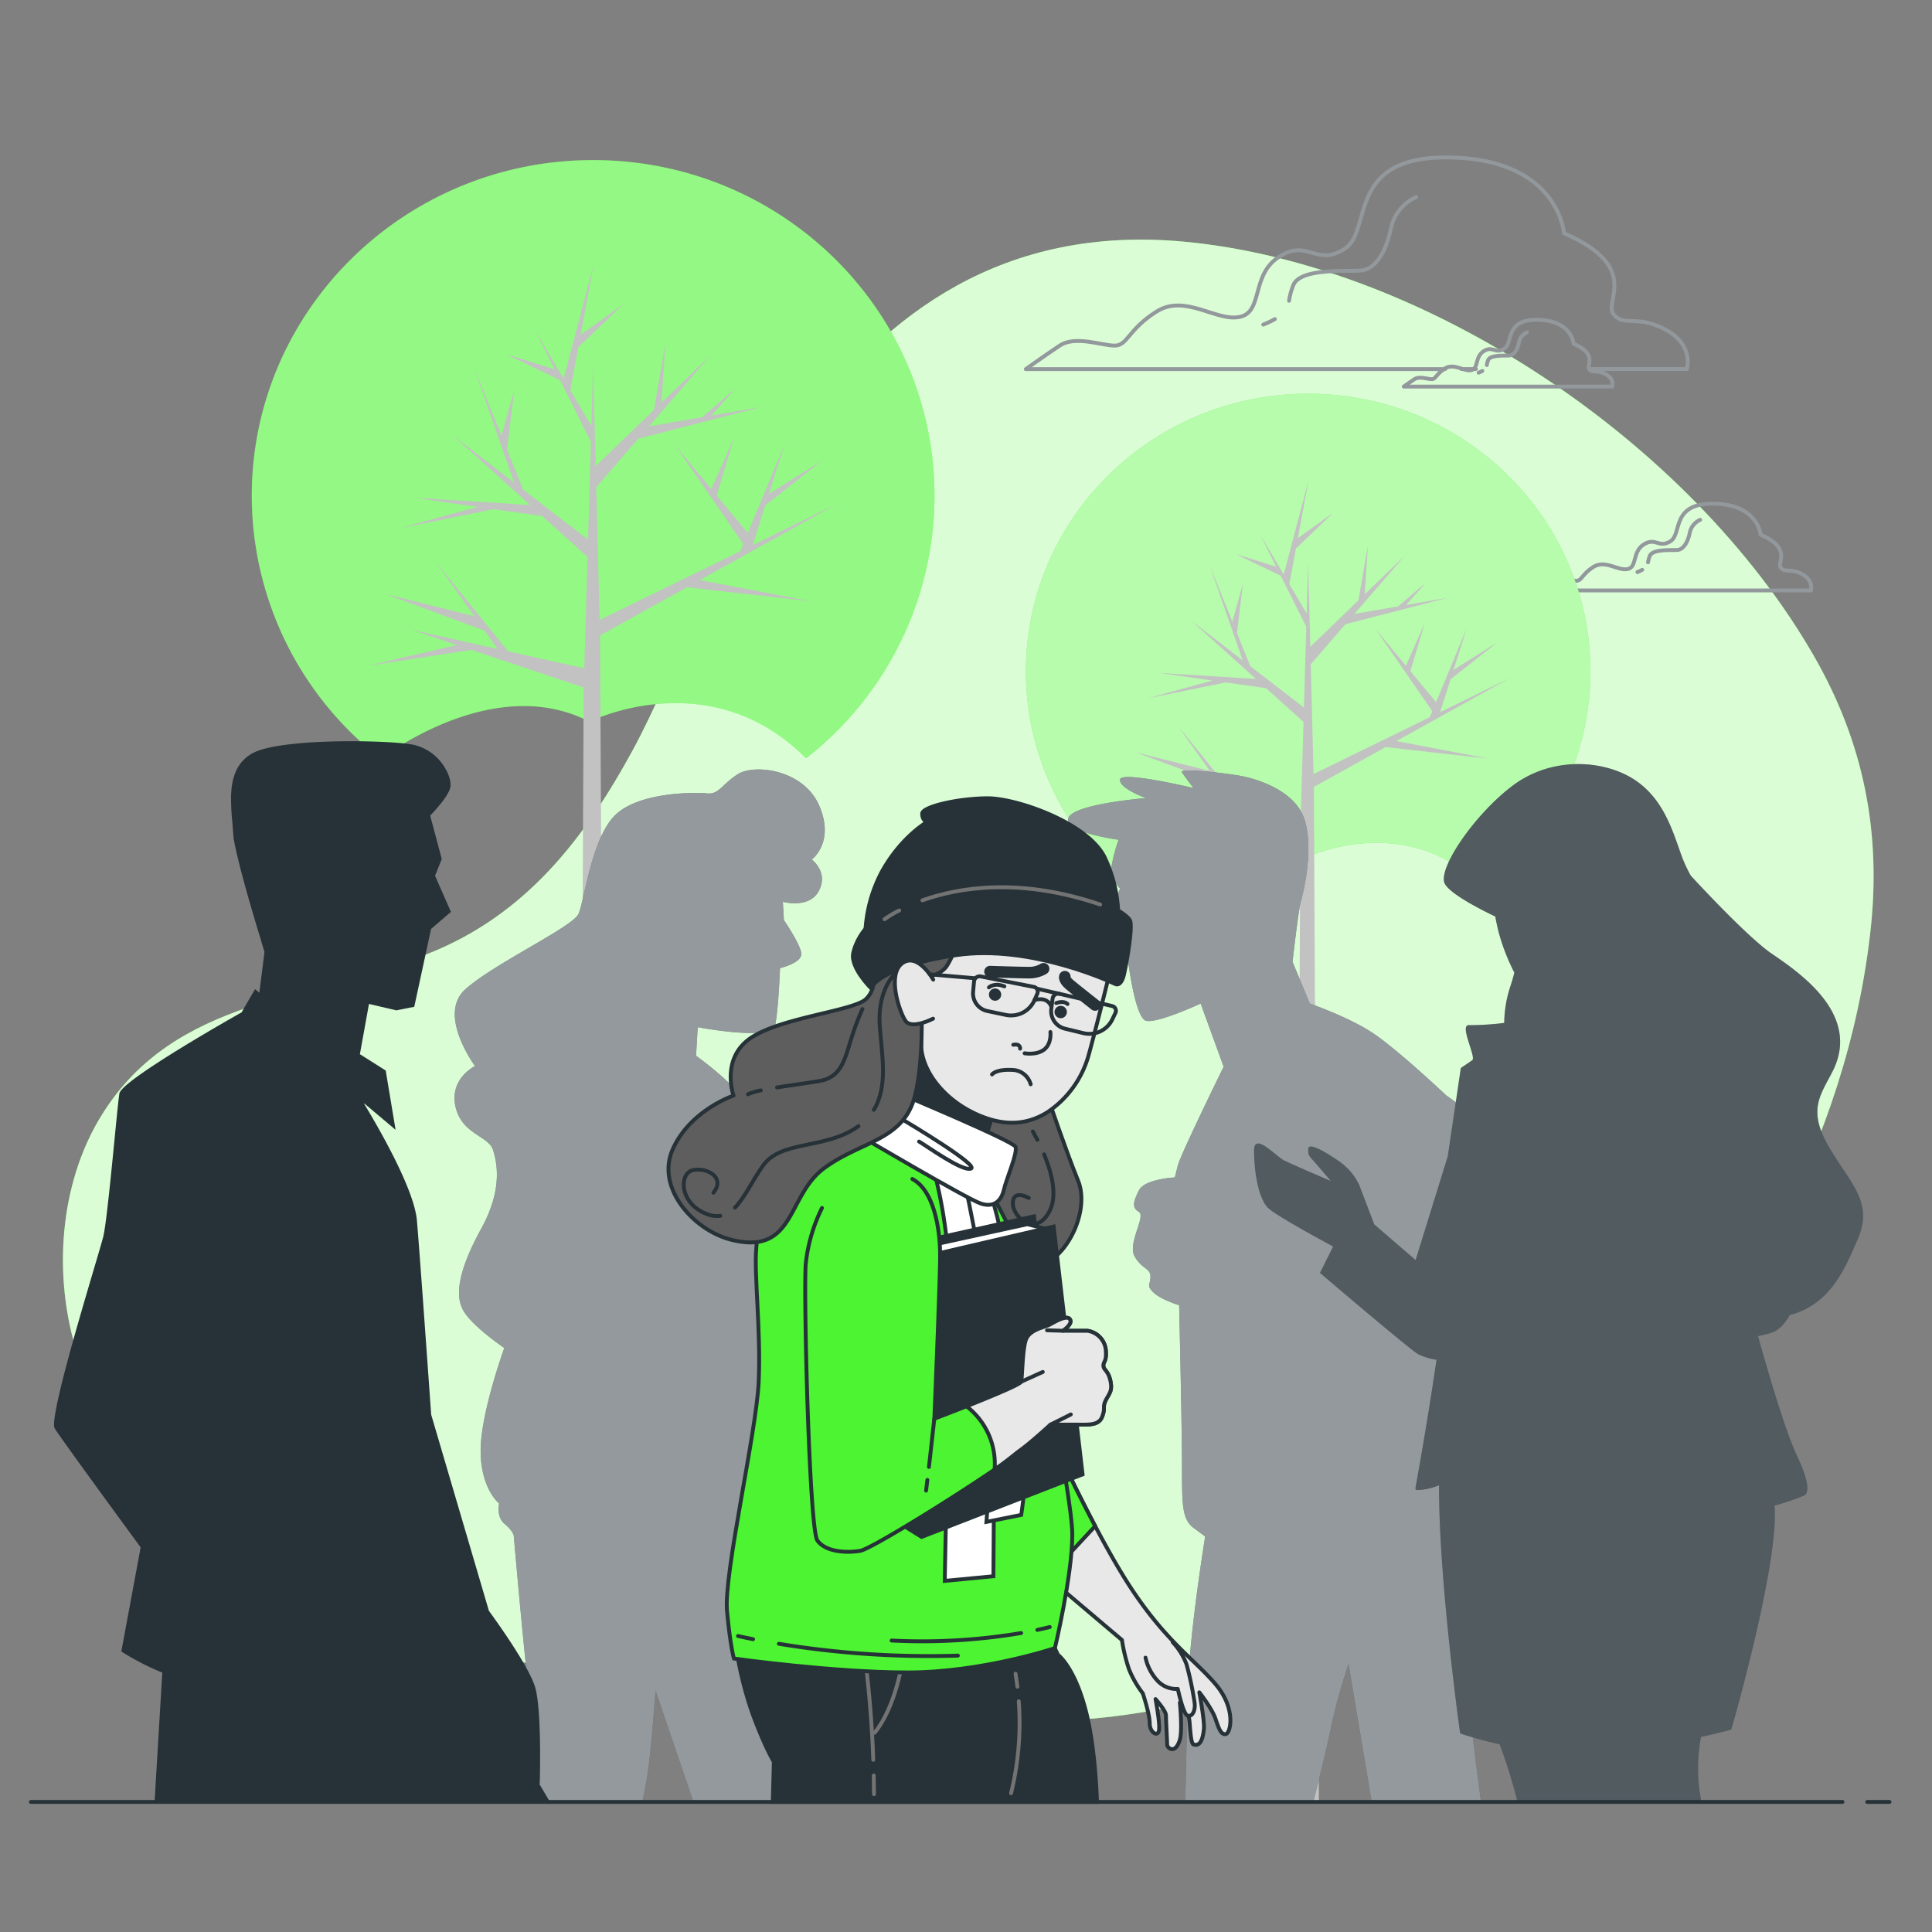 <svg xmlns="http://www.w3.org/2000/svg" viewBox="0 0 500 500"><rect x="0" y="0" width="500" height="500" fill="#808080" stroke="none"/><g id="freepik--background-simple--inject-92"><path d="M469.29,169.51c-31.68-54.89-100-101-162.68-106.95C212.84,53.72,185.09,154.86,163.83,194c-12.74,23.43-28,42.91-53.12,52.85-30,11.87-65.4,11-84.4,41.75C15.25,306.41,13.66,330.46,20,350.31c6.43,20.32,22,36.59,39.89,47.87,59.83,37.76,134.58,45.84,203.68,47.26C371.41,447.66,471.84,348,484,241.58,487,215.66,482.4,192.22,469.29,169.51Z" style="fill:#4CF432"></path><path d="M469.29,169.51c-31.68-54.89-100-101-162.68-106.95C212.84,53.72,185.09,154.86,163.83,194c-12.74,23.43-28,42.91-53.12,52.85-30,11.87-65.4,11-84.4,41.75C15.25,306.41,13.66,330.46,20,350.31c6.43,20.32,22,36.59,39.89,47.87,59.83,37.76,134.58,45.84,203.68,47.26C371.41,447.66,471.84,348,484,241.58,487,215.66,482.4,192.22,469.29,169.51Z" style="fill:#fff;opacity:0.8"></path></g><g id="freepik--Clouds--inject-92"><path d="M466.42,148.61c-3-1.66-4.43-.28-5.54-1.66s3.05-5-5.26-8.59c0,0-.56-7.76-11.92-8s-8.31,7.76-11.36,9.7-3.87-1.11-6.92.83-1.67,5.82-4.16,6.38-5.82-2.5-8.87-.56-3,3.6-4.43,3.6-4.15-1.1-5.82,0-3.6,2.5-3.6,2.5h70.1S469.47,150.27,466.42,148.61Z" style="fill:none;stroke:#92989b;stroke-linecap:round;stroke-linejoin:round"></path><path d="M425,147.47a9.76,9.76,0,0,1-1.24.59" style="fill:none;stroke:#92989b;stroke-linecap:round;stroke-linejoin:round"></path><path d="M440,134.53a4.72,4.72,0,0,0-2.7,3.38c-.51,2.54-1.69,4.23-3.05,4.4s-6.42-.34-7.27,1.52a7.74,7.74,0,0,0-.47,1.7" style="fill:none;stroke:#92989b;stroke-linecap:round;stroke-linejoin:round"></path><path d="M415.57,96.85c-2.35-1.28-3.42-.21-4.27-1.28s2.35-3.84-4.05-6.61c0,0-.43-6-9.18-6.19s-6.4,6-8.75,7.47-3-.86-5.34.64-1.28,4.48-3.2,4.91-4.48-1.92-6.83-.43-2.34,2.77-3.41,2.77-3.2-.85-4.48,0-2.78,1.92-2.78,1.92h54S417.92,98.13,415.57,96.85Z" style="fill:none;stroke:#92989b;stroke-linecap:round;stroke-linejoin:round"></path><path d="M383.63,96a9.73,9.73,0,0,1-.95.45" style="fill:none;stroke:#92989b;stroke-linecap:round;stroke-linejoin:round"></path><path d="M395.18,86a3.64,3.64,0,0,0-2.08,2.6c-.39,2-1.31,3.26-2.35,3.39s-4.95-.26-5.6,1.17a5.43,5.43,0,0,0-.36,1.31" style="fill:none;stroke:#92989b;stroke-linecap:round;stroke-linejoin:round"></path><line x1="378.22" y1="95.51" x2="381.97" y2="95.51" style="fill:none;stroke:#92989b;stroke-linecap:round;stroke-linejoin:round"></line><path d="M411.3,95.51h25.24s2-6.09-5.41-10.15-10.82-.67-13.53-4,7.44-12.17-12.84-21c0,0-1.35-18.93-29.08-19.61S355.4,59.67,348,64.4s-9.46-2.7-16.9,2S327,80.63,320.92,82s-14.2-6.08-21.64-1.35-7.44,8.79-10.82,8.79-10.14-2.7-14.2,0-8.79,6.09-8.79,6.09H374" style="fill:none;stroke:#92989b;stroke-linecap:round;stroke-linejoin:round"></path><path d="M329.93,82.59a24.12,24.12,0,0,1-3,1.42" style="fill:none;stroke:#92989b;stroke-linecap:round;stroke-linejoin:round"></path><path d="M333.6,77.84a18.47,18.47,0,0,1,1.15-4.14c2.07-4.54,14.45-3.3,17.75-3.72s6.19-4.54,7.43-10.72a11.54,11.54,0,0,1,6.6-8.26" style="fill:none;stroke:#92989b;stroke-linecap:round;stroke-linejoin:round"></path></g><g id="freepik--Trees--inject-92"><path d="M152.55,186.76s30.39-15.2,55.09,8.55c.33.32.66.6,1,.92a86.24,86.24,0,0,0,33.21-67.89c0-48-39.56-86.91-88.34-86.91S65.16,80.34,65.16,128.34a86.22,86.22,0,0,0,33.39,68C104.08,192.3,129.8,175,152.55,186.76Z" style="fill:#4CF432"></path><path d="M152.55,186.76s30.39-15.2,55.09,8.55c.33.32.66.6,1,.92a86.24,86.24,0,0,0,33.21-67.89c0-48-39.56-86.91-88.34-86.91S65.16,80.34,65.16,128.34a86.22,86.22,0,0,0,33.39,68C104.08,192.3,129.8,175,152.55,186.76Z" style="fill:#fff;opacity:0.4"></path><polygon points="122.03 168.2 151.06 177.93 149.65 466.04 156.87 466.04 155.29 164.47 177.75 151.99 209.93 155.63 181.11 150.12 216.49 130.47 194.81 141.07 198.06 130.78 212.66 119.25 199 127.83 203.09 114.88 193.52 137.95 185.49 128.25 189.97 113.23 184.1 126.57 174.65 115.15 192.34 140.77 191.56 142.66 155.19 160.44 154.3 126.09 165.16 113.55 197.08 105.3 184.12 107.54 190.24 100.66 181.67 107.97 167.95 110.33 183.68 92.18 171.2 104.2 172.19 88.89 169.24 106.08 154.16 120.61 153.5 94.62 153.04 110.22 147.61 101 149.68 89.83 161.25 78.78 150.27 86.62 153.59 68.66 145.85 98.01 138.55 85.61 143.53 95.58 130.89 91.63 144.94 98.39 152.92 114.35 152.18 139.64 135.4 126.71 131.22 116.34 133.08 100.93 129.8 112.69 130.04 113.41 122.69 95.19 133.03 124.88 117.22 112.69 137.15 130.69 107.1 128.82 123.56 131.18 103.27 136.75 127.69 131.77 140.35 133.57 152.05 144.14 151.2 172.96 131.5 168.57 112.84 145.51 122.75 159.47 99.72 153.71 125.41 163.22 128.77 167.96 106.55 163.01 118.22 166.92 95.07 172.31 122.03 168.2" style="fill:#c2c2c2"></polygon><path d="M337.76,222.09s25.14-12.57,45.57,7.07c.28.27.54.5.82.76a71.31,71.31,0,0,0,27.46-56.14c0-39.7-32.71-71.89-73.06-71.89s-73.06,32.19-73.06,71.89A71.29,71.29,0,0,0,293.11,230C297.68,226.67,319,212.34,337.76,222.09Z" style="fill:#4CF432"></path><path d="M337.76,222.09s25.14-12.57,45.57,7.07c.28.27.54.5.82.76a71.31,71.31,0,0,0,27.46-56.14c0-39.7-32.71-71.89-73.06-71.89s-73.06,32.19-73.06,71.89A71.29,71.29,0,0,0,293.11,230C297.68,226.67,319,212.34,337.76,222.09Z" style="fill:#fff;opacity:0.6"></path><polygon points="312.52 206.74 336.53 214.79 335.37 466.04 341.33 466.04 340.03 203.65 358.6 193.34 385.22 196.34 361.38 191.79 390.65 175.53 372.71 184.3 375.41 175.79 387.48 166.26 376.18 173.35 379.57 162.64 371.65 181.72 365.01 173.7 368.71 161.28 363.86 172.31 356.04 162.87 370.68 184.05 370.03 185.61 339.94 200.33 339.22 171.91 348.2 161.54 374.59 154.72 363.87 156.57 368.94 150.88 361.85 156.92 350.5 158.88 363.51 143.87 353.19 153.81 354.01 141.15 351.57 155.37 339.1 167.39 338.55 145.89 338.17 158.79 333.68 151.16 335.39 141.93 344.96 132.78 335.88 139.27 338.63 124.41 332.23 148.69 326.19 138.44 330.31 146.68 319.85 143.41 331.47 149.01 338.07 162.2 337.46 183.12 323.58 172.43 320.13 163.85 321.66 151.1 318.95 160.83 319.15 161.43 313.07 146.35 321.62 170.91 308.54 160.83 325.03 175.71 300.18 174.17 313.79 176.12 297.01 180.73 317.21 176.61 327.67 178.1 337.35 186.84 336.65 210.68 320.36 207.05 304.93 187.97 313.12 199.52 294.07 194.76 315.31 202.62 318.1 206.54 299.72 202.45 309.38 205.68 290.22 210.14 312.52 206.74" style="fill:#c2c2c2"></polygon></g><g id="freepik--silhouette-3--inject-92"><path d="M289.5,217.33a40.5,40.5,0,0,0-1.86,7.06c-.37,3,2.23,5.58,2.23,5.58s-5.57,12.63-4.09,14.49,6,3,6,3,1.86,16,4.83,16.72,14.12-4.46,14.12-4.46l5.95,16.35s-11.15,22.67-11.89,25.65l-.75,3s-7.8.37-9.29,3.35-1.86,4.46,0,5.57-3,8.18-1.11,11.52,4.09,3,4.09,5.21-1.12,2.23.74,4.08,6.69,3.35,6.69,3.35.74,31.59.74,41.62,0,13.76,3,16l3,2.23s-4.09,24.9-4.46,39.39c-.3,11.6-.6,24.62-.7,29.36h33.13c1.11-4.38,3.85-15.36,4.74-20.07A143.72,143.72,0,0,1,349,430.66l6,35.68h28.3c-.9-6.52-3.83-28.52-3.83-38.28V393.87c0-5.2-.37-8.92-.37-8.92s8.92-2.23,14.12-13,3.72-36.42,3.35-49.8-7.81-25.27-12.27-30.11a63.61,63.61,0,0,0-10-8.54s-13-12.27-19.33-16.36-16-7.43-16-7.43l-4.46-10.78s1.49-13.38,2.23-16,3.35-13.75.74-21.18S324.81,201.35,320,200.61s-14.87-1.86-14.13-.75,3,4.09,3,4.09-18.59-4.46-19-2.23,6.69,4.83,6.69,4.83-18.95,1.49-20.07,5.21S289.5,217.33,289.5,217.33Z" style="fill:#263238"></path><path d="M289.5,217.33a40.5,40.5,0,0,0-1.86,7.06c-.37,3,2.23,5.58,2.23,5.58s-5.57,12.63-4.09,14.49,6,3,6,3,1.86,16,4.83,16.72,14.12-4.46,14.12-4.46l5.95,16.35s-11.15,22.67-11.89,25.65l-.75,3s-7.8.37-9.29,3.35-1.86,4.46,0,5.57-3,8.18-1.11,11.52,4.09,3,4.09,5.21-1.12,2.23.74,4.08,6.69,3.35,6.69,3.35.74,31.59.74,41.62,0,13.76,3,16l3,2.23s-4.09,24.9-4.46,39.39c-.3,11.6-.6,24.62-.7,29.36h33.13c1.11-4.38,3.85-15.36,4.74-20.07A143.72,143.72,0,0,1,349,430.66l6,35.68h28.3c-.9-6.52-3.83-28.52-3.83-38.28V393.87c0-5.2-.37-8.92-.37-8.92s8.92-2.23,14.12-13,3.72-36.42,3.35-49.8-7.81-25.27-12.27-30.11a63.61,63.61,0,0,0-10-8.54s-13-12.27-19.33-16.36-16-7.43-16-7.43l-4.46-10.78s1.49-13.38,2.23-16,3.35-13.75.74-21.18S324.81,201.35,320,200.61s-14.87-1.86-14.13-.75,3,4.09,3,4.09-18.59-4.46-19-2.23,6.69,4.83,6.69,4.83-18.95,1.49-20.07,5.21S289.5,217.33,289.5,217.33Z" style="fill:#fff;opacity:0.5"></path></g><g id="freepik--silhouette-4--inject-92"><path d="M332.25,300.29c1.95,1,12.18,5.36,12.18,5.36l-2.92-3.42c-2.93-3.41-2.93-2.92-2.93-4.87s4.88,1,8.29,3.41a15.59,15.59,0,0,1,4.87,5.85l3.9,10.24,10.72,9.25,8.33-26.87,3.37-22.83,2.92-2c1.23-.59-3.35-9.07-.9-9.1a72.55,72.55,0,0,0,7.84-.42l1.37-.16a31.2,31.2,0,0,1,1.57-9.41c.4-1.2.76-2.4,1.05-3.61a52.74,52.74,0,0,1-3.93-10c-.42-1.54-.74-3.05-1-4.51-3.05-1.45-11.33-5.58-13-8.36-2.27-3.72,7.8-18.34,17.66-25.64,10.12-7.49,23.23-6.5,31-1.65,7.13,4.48,9.73,11.91,11.83,17.88.23.65.45,1.29.67,1.89a35.16,35.16,0,0,0,2.44,5.3s14.36,15.69,20.93,20.18c7.5,5.12,23.1,15.79,15.83,30.34-.38.76-.77,1.48-1.15,2.19-2.68,5-4.79,8.94,0,17.25,1.26,2.18,2.51,4.06,3.72,5.88,4.16,6.24,7.16,10.75,3.83,18.31l-.54,1.25c-2.88,6.64-6.84,15.72-17,18.29-1,1.78-2.53,3.9-4.78,4.61a27.64,27.64,0,0,1-3.45.85c2.22,8,6.94,24.31,10.09,31,2.32,4.93,3.14,8.18,2.42,9.65a1.21,1.21,0,0,1-.68.67,62.56,62.56,0,0,1-7.55,2.55,43.44,43.44,0,0,1,0,5.07c-1,17.53-11,52.28-11.13,52.63a.54.54,0,0,1-.38.37c-.08,0-3,.81-7.52,1.8a43.54,43.54,0,0,0,.1,16.76H392.71a136,136,0,0,0-4.6-14.86,91.48,91.48,0,0,1-9.91-2.7.54.54,0,0,1-.35-.43c-.07-.47-5.49-39.1-5.43-63.91a15.51,15.51,0,0,1-5.53,1.25h-.14a.45.45,0,0,1-.28-.1h0l-.05-.05s-.06,0-.08-.08,0,0,0-.06a.69.69,0,0,1,0-.1.49.49,0,0,1,0-.17s0,0,0-.07c.05-.26,3.21-17.6,5.43-33.09a15.63,15.63,0,0,1-4.82-1.48c-2.44-1.46-25.34-21-25.34-21l3.41-6.83s-13.65-7.31-16.57-9.74-3.9-10.24-3.9-15.11S330.3,299.31,332.25,300.29Z" style="fill:#263238"></path><path d="M332.25,300.29c1.95,1,12.18,5.36,12.18,5.36l-2.92-3.42c-2.93-3.41-2.93-2.92-2.93-4.87s4.88,1,8.29,3.41a15.59,15.59,0,0,1,4.87,5.85l3.9,10.24,10.72,9.25,8.33-26.87,3.37-22.83,2.92-2c1.23-.59-3.35-9.07-.9-9.1a72.55,72.55,0,0,0,7.84-.42l1.37-.16a31.2,31.2,0,0,1,1.57-9.41c.4-1.2.76-2.4,1.05-3.61a52.74,52.74,0,0,1-3.93-10c-.42-1.54-.74-3.05-1-4.51-3.05-1.45-11.33-5.58-13-8.36-2.27-3.72,7.8-18.34,17.66-25.64,10.12-7.49,23.23-6.5,31-1.65,7.13,4.48,9.73,11.91,11.83,17.88.23.65.45,1.29.67,1.89a35.16,35.16,0,0,0,2.44,5.3s14.36,15.69,20.93,20.18c7.5,5.12,23.1,15.79,15.83,30.34-.38.76-.77,1.48-1.15,2.19-2.68,5-4.79,8.94,0,17.25,1.26,2.18,2.51,4.06,3.72,5.88,4.16,6.24,7.16,10.75,3.83,18.31l-.54,1.25c-2.88,6.64-6.84,15.72-17,18.29-1,1.78-2.53,3.9-4.78,4.61a27.64,27.64,0,0,1-3.45.85c2.22,8,6.94,24.31,10.09,31,2.32,4.93,3.14,8.18,2.42,9.65a1.21,1.21,0,0,1-.68.67,62.56,62.56,0,0,1-7.55,2.55,43.44,43.44,0,0,1,0,5.07c-1,17.53-11,52.28-11.13,52.63a.54.54,0,0,1-.38.37c-.08,0-3,.81-7.52,1.8a43.54,43.54,0,0,0,.1,16.76H392.71a136,136,0,0,0-4.6-14.86,91.48,91.48,0,0,1-9.91-2.7.54.54,0,0,1-.35-.43c-.07-.47-5.49-39.1-5.43-63.91a15.51,15.51,0,0,1-5.53,1.25h-.14a.45.45,0,0,1-.28-.1h0l-.05-.05s-.06,0-.08-.08,0,0,0-.06a.69.69,0,0,1,0-.1.49.49,0,0,1,0-.17s0,0,0-.07c.05-.26,3.21-17.6,5.43-33.09a15.63,15.63,0,0,1-4.82-1.48c-2.44-1.46-25.34-21-25.34-21l3.41-6.83s-13.65-7.31-16.57-9.74-3.9-10.24-3.9-15.11S330.3,299.31,332.25,300.29Z" style="fill:#fff;opacity:0.2"></path></g><g id="freepik--silhouette-2--inject-92"><path d="M117.86,286.31c1.55,7.23,8.57,7.62,9.73,11.28S130,308.05,124.53,318s-7,16.87-4.69,21.05,10.67,9.81,10.67,9.81-6.2,17-6.12,26.77,4.78,13.47,4.78,13.47-.78,3.44,1.38,5.25,2.4,3,2.4,3,3.1,35.64,4.26,42.83S140.55,453,139,455.71c-1.31,2.29-1.79,8.11-1.92,10.63h29.12a100.32,100.32,0,0,0,2-12.09c.56-5,1.46-16.7,1.46-16.7l9.8,28.79H207.6L202,403.5l6.4-.07,3.1-38.48s-4.86-51.52-5.42-53.54-9.5-20.27-12.82-25.74-13.12-12.44-13.12-12.44l.43-7.4s19.19,3.7,20.05-.51,1.25-14.76,1.25-14.76,5.64-1.34,5.51-3.71-4.51-8.73-4.51-8.73l-.26-4.74s6.84,1.94,9.34-2.88-1.85-8.05-1.85-8.05,6-4.43,1.94-13.9-16.83-10.89-21.05-8.22-4.91,5.33-8,5-17.61-.39-23.76,5.59-8,22.25-9.52,25.61S127.85,249.38,120.45,256s2.49,19.89,2.49,19.89S116.31,279.08,117.86,286.31Z" style="fill:#263238"></path><path d="M117.86,286.31c1.55,7.23,8.57,7.62,9.73,11.28S130,308.05,124.53,318s-7,16.87-4.69,21.05,10.67,9.81,10.67,9.81-6.2,17-6.12,26.77,4.78,13.47,4.78,13.47-.78,3.44,1.38,5.25,2.4,3,2.4,3,3.1,35.64,4.26,42.83S140.55,453,139,455.71c-1.31,2.29-1.79,8.11-1.92,10.63h29.12a100.32,100.32,0,0,0,2-12.09c.56-5,1.46-16.7,1.46-16.7l9.8,28.79H207.6L202,403.5l6.4-.07,3.1-38.48s-4.86-51.52-5.42-53.54-9.5-20.27-12.82-25.74-13.12-12.44-13.12-12.44l.43-7.4s19.19,3.7,20.05-.51,1.25-14.76,1.25-14.76,5.64-1.34,5.51-3.71-4.51-8.73-4.51-8.73l-.26-4.74s6.84,1.94,9.34-2.88-1.85-8.05-1.85-8.05,6-4.43,1.94-13.9-16.83-10.89-21.05-8.22-4.91,5.33-8,5-17.61-.39-23.76,5.59-8,22.25-9.52,25.61S127.85,249.38,120.45,256s2.49,19.89,2.49,19.89S116.31,279.08,117.86,286.31Z" style="fill:#fff;opacity:0.5"></path></g><g id="freepik--silhouette-1--inject-92"><path d="M142.33,466.34l-2.81-4.75.16.13s.6-19.13-1.2-25.11-11.95-19.72-11.95-19.72L111.59,366.1c-1.55-21.76-3.23-45.1-3.7-50.31-.72-7.86-9.29-22.91-13.61-30.07l0-.15,8.1,6.83-2.56-15.35-6.68-4.23,2.35-13,7.08,1.66,4.64-.92,4.35-20.15,5.14-4.41-4.11-9.35,1.74-4.34-3-11.24,0,0,.1-.11.12-.12.12-.12c.05-.06.11-.11.16-.18l.13-.13.22-.23.12-.14c.09-.1.19-.2.28-.31l.1-.11.41-.47,0,0,.39-.46a1,1,0,0,0,.13-.16l.3-.36a1.56,1.56,0,0,0,.16-.2l.27-.34.17-.22.25-.33c.06-.08.11-.16.17-.23l.23-.34.16-.23.21-.33.14-.22.19-.34a2.25,2.25,0,0,0,.12-.21c.07-.12.12-.23.18-.35a1.3,1.3,0,0,0,.08-.17c.08-.17.14-.34.2-.5.42-1.26,0-3.28-1.21-5.29a12.67,12.67,0,0,0-8.25-6.13c-6.23-1.24-34.54-1.79-41.68,2.23h0c-4.4,2.47-5.45,6.92-5.51,11.49a61,61,0,0,0,.32,6.14c.07.81.14,1.6.19,2.36,0,.2,0,.42.06.65s0,.19,0,.28,0,.3.06.47,0,.22,0,.33.05.33.08.5.05.26.07.39.07.34.1.52l.09.45c0,.18.07.35.11.53s.07.33.1.49.08.37.13.56.07.35.11.52.09.39.14.59.09.37.13.55.09.39.14.6l.15.58.15.62.15.59c.05.21.11.42.16.64s.11.4.16.61l.17.65c.06.21.11.42.17.63s.11.43.17.64l.18.67c.06.21.11.42.17.63s.13.45.19.68.11.41.17.61.13.47.19.71.12.39.17.59.13.47.2.7.11.4.17.6.13.45.19.67l.18.61c.06.23.13.45.19.67l.17.59c.07.22.13.44.2.67s.1.36.16.54.13.45.19.66.11.37.16.55l.18.6c.06.19.12.39.17.58l.15.49c.07.22.13.43.19.64l.14.44c.06.2.11.39.17.58s.09.29.13.43l.18.58.09.31c.07.23.14.44.2.65l.06.19c.07.23.14.45.2.67l0,.09.81,2.6L67.12,256.9,66,256l-3.48,6S31.5,279.42,30.9,283s-3,32.27-4.18,37.05-14.35,46.62-12.56,49.61c1.19,2,13.78,19.24,22.24,30.8l-5,26.93.22.15A67.09,67.09,0,0,0,42,432.87l-2,33.47Z" style="fill:#263238"></path></g><g id="freepik--Character--inject-92"><path d="M200.29,262l.31-.29-.27.32Z" style="fill:#263238"></path><path d="M200.29,262l.31-.29-.27.32Z" style="fill:#fff;opacity:0.5"></path><line x1="483.25" y1="466.34" x2="489" y2="466.34" style="fill:none;stroke:#263238;stroke-linecap:round;stroke-miterlimit:10"></line><line x1="8" y1="466.34" x2="476.82" y2="466.34" style="fill:none;stroke:#263238;stroke-linecap:round;stroke-miterlimit:10"></line><path d="M272.67,373.18s11.39,24.88,20.39,38.36,16.13,18,21.52,24.33,3.9,12.59,2.7,12.89-1.8-1.2-2.7-3.9-4.2-6.89-4.2-6.89,1.38,7.31,1.19,9.42c-.4,4.31-1.79,4.37-2.68,4.07s-.88-5.87-1.2-6.9a8.9,8.9,0,0,0-2.34-3.94s.71,7.13,0,9.59c-1.16,3.94-3.29,2.2-3.29,1.31s-.31-6.41-.31-7.6-2.7-4.2-2.7-4.2,1.2,6.29.9,8.09-2.4.6-2.4-1.8-1.8-7.79-1.8-7.79a26,26,0,0,1-3.59-6.29,44.32,44.32,0,0,1-1.8-7.5l-21.58-18.28Z" style="fill:#e8e8e8;stroke:#263238;stroke-linecap:round;stroke-linejoin:round"></path><path d="M272.67,373.18l-3.89,33,2.36,2,12.28-13.22C277.54,383.8,272.67,373.18,272.67,373.18Z" style="fill:#4CF432;stroke:#263238;stroke-linecap:round;stroke-miterlimit:10"></path><path d="M296.46,429a12.73,12.73,0,0,0,3.13,6,6.59,6.59,0,0,0,5.22,2.09s1.3,6,2.34,6.78,2.35-.78,2-3.26a85.06,85.06,0,0,0-2.09-9.91A17.08,17.08,0,0,0,303.5,425" style="fill:#e8e8e8;stroke:#263238;stroke-linecap:round;stroke-linejoin:round"></path><path d="M194.78,443.56c3.33,9,5.49,12.35,5.49,12.35L200,466.34H283.9c-.2-5.56-.84-15.51-2.84-23.37-2.94-11.57-7.26-14.71-7.26-14.71l-.83-1.73-1.72-3.76-81.57-1,.59,2.94A95.12,95.12,0,0,0,194.78,443.56Z" style="fill:#263238;stroke:#263238;stroke-linecap:round;stroke-miterlimit:10"></path><path d="M263.66,440.28a76.5,76.5,0,0,1-2,23.8" style="fill:none;stroke:#737373;stroke-linecap:round;stroke-linejoin:round"></path><path d="M262.82,433.16q.27,1.66.48,3.36" style="fill:none;stroke:#737373;stroke-linecap:round;stroke-linejoin:round"></path><path d="M226.13,459.5c0,1.61.05,3.22.06,4.82" style="fill:none;stroke:#737373;stroke-linecap:round;stroke-linejoin:round"></path><path d="M224,430c1,8.2,1.71,16.87,2,25.44" style="fill:none;stroke:#737373;stroke-linecap:round;stroke-linejoin:round"></path><path d="M233.6,429.44s-1.56,12-7.25,19" style="fill:none;stroke:#737373;stroke-linecap:round;stroke-linejoin:round"></path><path d="M271.29,284.34s4.82,14.15,7.72,21.23-1.93,18.34-8.69,21.55-14.15-3.86-17-10-.1-22.17-.53-28.78S271.29,284.34,271.29,284.34Z" style="fill:#5e5e5e;stroke:#263238;stroke-linecap:round;stroke-miterlimit:10"></path><path d="M270.22,298.75c1.82,4.4,3.48,10.33,1.54,14.39-3.44,7.24-9.64,2.07-9.64-1.72s4.13-1.38,4.13-1.38" style="fill:none;stroke:#263238;stroke-linecap:round;stroke-linejoin:round"></path><path d="M267.29,292.82s.49.82,1.18,2.16" style="fill:none;stroke:#263238;stroke-linecap:round;stroke-linejoin:round"></path><path d="M249.3,301.54s-20.09-9-23.08-10.19-15.59.6-23.08,9.89-6.82,15.28-7.42,21.87,1.22,21.28.63,34.47-9.1,49.77-8.2,59.36,1.8,12.29,1.8,12.29,25.78,3.6,45,3.6,38.06-6.3,38.06-6.3,4.5-18.88,4.5-29.37-11.69-68-13.79-73.74-6.89-13.78-7.79-16.18S249.3,301.54,249.3,301.54Z" style="fill:#4CF432;stroke:#263238;stroke-linecap:round;stroke-miterlimit:10"></path><path d="M201.58,425.41a239,239,0,0,0,46.32,3.06" style="fill:none;stroke:#263238;stroke-linecap:round;stroke-linejoin:round"></path><path d="M191,423.4s1.39.33,3.89.82" style="fill:none;stroke:#263238;stroke-linecap:round;stroke-linejoin:round"></path><path d="M264.27,422.63a154.61,154.61,0,0,1-33.52,1.94" style="fill:none;stroke:#263238;stroke-linecap:round;stroke-linejoin:round"></path><path d="M271.68,421.07s-1.13.31-3.21.75" style="fill:none;stroke:#263238;stroke-linecap:round;stroke-linejoin:round"></path><polygon points="257.39 287.16 254.09 297.35 231.91 288.65 234.61 261.38 256.79 270.37 257.39 287.16" style="fill:#263238;stroke:#263238;stroke-linecap:round;stroke-miterlimit:10"></polygon><path d="M241.8,303.34A122.34,122.34,0,0,1,245.7,333c0,15.88-1.2,76.13-1.2,76.13l12.59-1.2s.3-40.17.3-62.95-4.5-38.36-4.5-38.36Z" style="fill:#fff;stroke:#263238;stroke-linecap:round;stroke-miterlimit:10"></path><path d="M249.6,305.74s7.49,34.17,7.49,49.75-1.8,38.37-1.8,38.37l9-1.8s4.2-25.48-.6-50.95-7.79-33.87-7.79-33.87Z" style="fill:#fff;stroke:#263238;stroke-linecap:round;stroke-miterlimit:10"></path><path d="M232.81,283s29.37,12.29,30,13.79-2.39,8.39-3,11.09-2.4,4.79-6,3.59-32.07-18-32.07-18Z" style="fill:#fff;stroke:#263238;stroke-linecap:round;stroke-miterlimit:10"></path><path d="M234.21,290.12s19.3,11.47,17.07,12.31-11.47-5.87-13.43-7" style="fill:none;stroke:#263238;stroke-linecap:round;stroke-linejoin:round"></path><path d="M287,252.51s-3.45,14.08-5.31,20.72a26.11,26.11,0,0,1-10.62,14.61c-4.26,2.66-10.1,4.25-18.33.53s-14.08-10.89-14.35-17.8-1.06-21.51-1.06-22.31,1.33-2.92,17-4.52a57.58,57.58,0,0,1,27.89,3.72C284.61,248.26,287,252.51,287,252.51Z" style="fill:#e8e8e8;stroke:#263238;stroke-linecap:round;stroke-linejoin:round"></path><path d="M225.91,252.24a6.52,6.52,0,0,1-1.6,6.11c-2.65,3.19-21.52,4.79-29.75,10.1s-4.72,15.09-4.72,15.09-11.19,3.74-15.71,13.83,5.45,21,15,23.45c16.65,4.22,14.45-11.2,24-18.37s20.73-7.17,23.65-18.86S238.13,253,238.13,253s5.31,0,7.17-3.45a19.11,19.11,0,0,0,2.12-5.05S233.08,246.67,225.91,252.24Z" style="fill:#5e5e5e;stroke:#263238;stroke-linecap:round;stroke-linejoin:round"></path><path d="M186.42,314.66a7,7,0,0,1-3.51-.48c-7.23-2.76-7.23-10.68-3.45-11.37s8.27,2.07,5.17,5.86" style="fill:none;stroke:#263238;stroke-linecap:round;stroke-linejoin:round"></path><path d="M222.17,291.45c-8.61,6.2-20,3.44-24.8,10.33-2.72,3.89-4.67,8.21-7.16,10.75" style="fill:none;stroke:#263238;stroke-linecap:round;stroke-linejoin:round"></path><path d="M231.47,252.19s-4.48,4.13-3.79,13.43c.55,7.41,2.19,15.49-1.53,21.6" style="fill:none;stroke:#263238;stroke-linecap:round;stroke-linejoin:round"></path><path d="M196.89,282.19a15.58,15.58,0,0,0-3.31,1" style="fill:none;stroke:#263238;stroke-linecap:round;stroke-linejoin:round"></path><path d="M223.2,261.14a63.6,63.6,0,0,0-2.75,7.23c-1.72,5.17-2.41,10.33-8.27,11.37-3.1.54-7.35,1.09-11.08,1.69" style="fill:none;stroke:#263238;stroke-linecap:round;stroke-linejoin:round"></path><path d="M289.39,239.23A36.4,36.4,0,0,0,285.94,222c-4.25-9-22.84-15.41-30.28-15.41s-17,2.13-17,4,1.32,2.12,1.32,2.12-6.64,3.72-11.68,12.75a36.66,36.66,0,0,0-4.25,20.46s11.42-9.3,35.06-8.5,29.49,4.25,29.49,4.25Z" style="fill:#263238;stroke:#263238;stroke-linecap:round;stroke-linejoin:round"></path><path d="M225.37,255.7s2.4-5.58,22-8.5,41.18,7.43,41.18,7.43,1.59,1.07,2.39-2.65,2.12-11.42,1.59-13.55-10.62-7.35-18.32-7.89-24.12-2.15-36.6,1.57-16,10.84-16.8,14.56S225.37,255.7,225.37,255.7Z" style="fill:#263238;stroke:#263238;stroke-linecap:round;stroke-linejoin:round"></path><path d="M238.73,233c9.36-3.33,25.12-6,46,1.09" style="fill:none;stroke:#737373;stroke-linecap:round;stroke-linejoin:round"></path><path d="M228.93,237.89a28.53,28.53,0,0,1,3.78-2.27" style="fill:none;stroke:#737373;stroke-linecap:round;stroke-linejoin:round"></path><path d="M271.84,267.08s.39,2.94-1.57,4.51-5.1,1-5.1,1" style="fill:none;stroke:#263238;stroke-linecap:round;stroke-linejoin:round"></path><path d="M264,271.39s.19-1.37-1.77-1" style="fill:none;stroke:#263238;stroke-linecap:round;stroke-linejoin:round"></path><path d="M266.74,280.61a5.07,5.07,0,0,0-4.9-3.72c-4.12-.2-5.1,1.17-5.1,1.17" style="fill:none;stroke:#263238;stroke-linecap:round;stroke-linejoin:round"></path><circle cx="257.52" cy="257.4" r="1.59" style="fill:#263238"></circle><path d="M276.11,261.9a1.6,1.6,0,1,1-1.59-1.59A1.6,1.6,0,0,1,276.11,261.9Z" style="fill:#263238"></path><path d="M255.93,255.54s1.33-1.33,4-.27" style="fill:none;stroke:#263238;stroke-linecap:round;stroke-linejoin:round"></path><path d="M273.35,259.59s1.92-.75,2.92.25" style="fill:none;stroke:#263238;stroke-linecap:round;stroke-linejoin:round"></path><path d="M252.08,254l-.24,2.66a4.67,4.67,0,0,0,3.7,5l4.77,1a6.6,6.6,0,0,0,7.41-3.82l.74-1.68a1.26,1.26,0,0,0-.91-1.75l-13.73-2.71A1.46,1.46,0,0,0,252.08,254Z" style="fill:none;stroke:#263238;stroke-linecap:round;stroke-linejoin:round"></path><path d="M272.41,258.44l-.34,2.65a4.68,4.68,0,0,0,3.54,5.13l4.74,1.15a6.61,6.61,0,0,0,7.53-3.57l.79-1.66a1.26,1.26,0,0,0-.85-1.78l-13.63-3.16A1.46,1.46,0,0,0,272.41,258.44Z" style="fill:none;stroke:#263238;stroke-linecap:round;stroke-linejoin:round"></path><line x1="268.51" y1="255.9" x2="274.19" y2="257.2" style="fill:none;stroke:#263238;stroke-linecap:round;stroke-linejoin:round"></line><path d="M267.72,258.83s3.14-1.16,4.32,1.58" style="fill:none;stroke:#263238;stroke-linecap:round;stroke-linejoin:round"></path><line x1="252.23" y1="253.16" x2="238.51" y2="251.98" style="fill:none;stroke:#263238;stroke-linecap:round;stroke-linejoin:round"></line><path d="M241.52,253.53s-4-7.17-8-4.25-.8,12.49.79,14.88,7.17-.53,7.17-.53" style="fill:#e8e8e8;stroke:#263238;stroke-linecap:round;stroke-linejoin:round"></path><path d="M256.22,251.46s8.1.26,10.2.26a7.27,7.27,0,0,0,3.66-1" style="fill:none;stroke:#263238;stroke-linecap:round;stroke-miterlimit:10;stroke-width:3px"></path><path d="M275.57,252.77s-.26.78,1.3,2.09,6.54,5.23,6.54,5.23" style="fill:none;stroke:#263238;stroke-linecap:round;stroke-miterlimit:10;stroke-width:3px"></path><polygon points="224.97 324.32 267.61 314.78 274.58 378.98 232.79 394.83 227.96 391.76 224.97 324.32" style="fill:#263238;stroke:#263238;stroke-linecap:round;stroke-miterlimit:10"></polygon><polygon points="270.95 318.1 265.86 316.82 238.68 322.77 240.81 325.95 271.38 319.16 270.95 318.1" style="fill:#fff;stroke:#263238;stroke-linecap:round;stroke-miterlimit:10"></polygon><polygon points="230.11 327.32 272.68 317.43 280.17 381.57 238.51 397.76 233.66 394.73 230.11 327.32" style="fill:#263238;stroke:#263238;stroke-linecap:round;stroke-miterlimit:10"></polygon><path d="M212.73,312.63a42.9,42.9,0,0,0-4.2,14.39c-.6,7.49.9,68.64,3,71.64s7.49,3.29,11.09,2.69,39-23.08,41.06-25.77,7.2-6.6,7.2-6.6,4.19-.3,7.49-.3,6,.3,6.89-2.1,0-2.39.9-4.19,1.8-2.4,1.2-5.1-1.8-2.69-1.8-3.89.9-.9.6-4.2a5.57,5.57,0,0,0-4.79-4.8h-6.3s2.7-1.79,1.8-3-4.2.9-5.39,1.5-5.1,1.2-6,3.89-.9,9.59-1.2,10.79-22.48,9.59-22.48,9.59,1.5-35.66,1.5-42.26-1.5-16.78-7.19-19.78" style="fill:#4CF432;stroke:#263238;stroke-linecap:round;stroke-miterlimit:10"></path><path d="M285.56,353.4c0-1.2.9-.9.6-4.2a5.57,5.57,0,0,0-4.79-4.8h-6.3s2.7-1.79,1.8-3-4.2.9-5.39,1.5-5.1,1.2-6,3.89-.9,9.59-1.2,10.79c-.17.7-7.82,3.86-14.15,6.37a18.71,18.71,0,0,1,7.27,16.35c3.39-2.32,5.62-4.26,6.28-4.73,2.89-2,8.17-6.88,8.17-6.88s3.22,0,6.52,0,6,.3,6.89-2.1,0-2.39.9-4.19,1.8-2.4,1.2-5.1S285.56,354.6,285.56,353.4Z" style="fill:#e8e8e8;stroke:#263238;stroke-linecap:round;stroke-linejoin:round"></path><line x1="264.28" y1="357.59" x2="269.87" y2="355.06" style="fill:none;stroke:#263238;stroke-linecap:round;stroke-linejoin:round"></line><line x1="271.85" y1="368.7" x2="277.13" y2="366.06" style="fill:none;stroke:#263238;stroke-linecap:round;stroke-linejoin:round"></line><line x1="275.07" y1="344.4" x2="270.97" y2="344.28" style="fill:none;stroke:#263238;stroke-linecap:round;stroke-linejoin:round"></line><path d="M240,383c-.13,1.06-.24,2-.33,2.77" style="fill:#fff;stroke:#263238;stroke-linecap:round;stroke-miterlimit:10"></path><path d="M241.8,367.18s-.74,6.73-1.39,12.47" style="fill:#fff;stroke:#263238;stroke-linecap:round;stroke-miterlimit:10"></path></g></svg>
